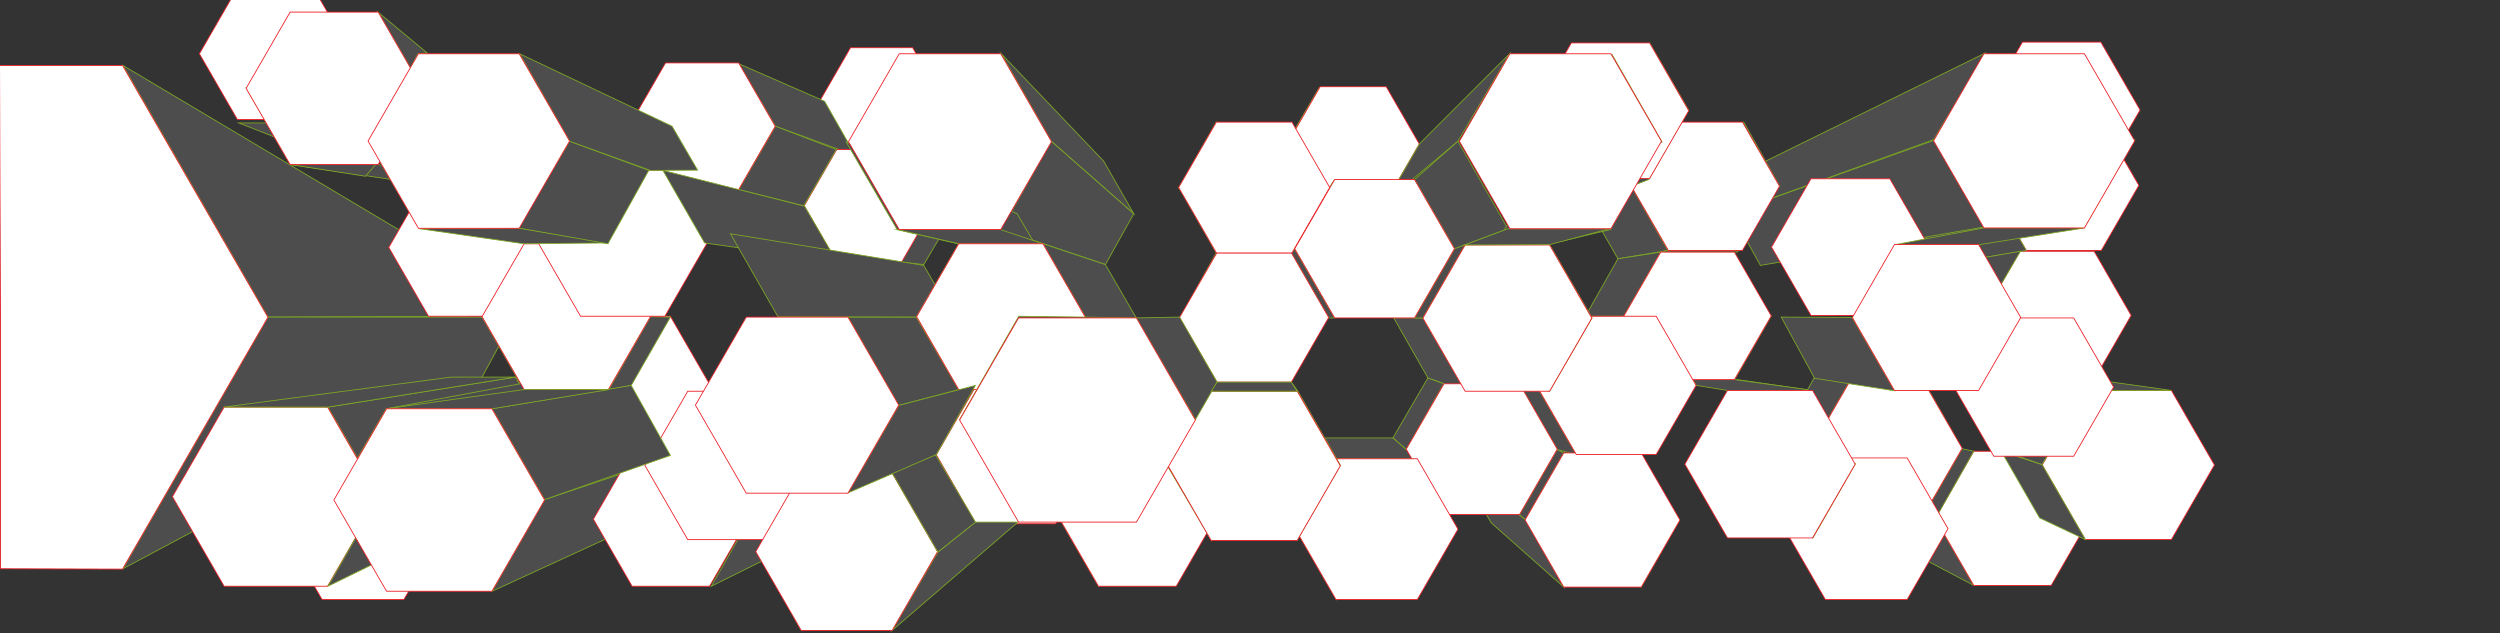 <svg xmlns="http://www.w3.org/2000/svg" width="3000" height="760" viewBox="0 0 3000 760">
  <rect x="0" y="0" width="3000" height="760" fill="#333333" stroke="none"/>
  <defs>
    <style>
      .cls-1 {
        fill: #4d4d4d;
        stroke: #7ea824;
      }

      .cls-1, .cls-2 {
        stroke-miterlimit: 10;
      }

      .cls-2 {
        fill: #fff;
        stroke: #ed1c24;
      }
    </style>
  </defs>
  <title>aartics_artboards</title>
  <g id="_04stage" data-name="04stage">
    <g id="_04-svg-right" data-name="04-svg-right">
      <polygon id="s63" class="cls-1" points="1538.5 192.5 1572.5 132.5 1583.5 104.5 1543.5 172.5 1538.5 192.5"/>
      <polygon id="_25" data-name="25" class="cls-2" points="1663.51 104.08 1584.17 104.08 1544.5 172.79 1584.17 241.5 1663.51 241.5 1703.17 172.79 1663.51 104.08"/>
      <polygon id="s41" class="cls-1" points="1425.5 241.5 1464.5 312.5 1459.5 303.5 1414.5 224.5 1425.5 241.5"/>
      <polygon id="s88" class="cls-1" points="2374.5 292.5 2273.5 292.5 2380.5 272.5 2501.5 272.5 2374.5 292.5"/>
      <polygon id="s40" class="cls-1" points="1416.5 380.5 1459.5 303.5 1464.5 312.5 1425.5 379.5 1416.5 380.5"/>
      <polygon id="s52" class="cls-1" points="1425.5 240.5 1464.5 167.5 1459.5 146.5 1414.5 225.5 1425.5 240.5"/>
      <polygon id="s60" class="cls-1" points="1732.5 460.5 1713.5 453.5 1671.5 525.5 1687.5 539.5 1732.5 460.5"/>
      <polygon id="s62" class="cls-1" points="1554.5 634.5 1537.5 567.5 1576.5 629.5 1602.5 717.5 1554.5 634.5"/>
      <polygon id="s59" class="cls-1" points="1707.5 381.5 1758.5 469.5 1713.5 453.5 1672.5 381.5 1707.5 381.5"/>
      <polygon id="s61" class="cls-1" points="1589.5 525.5 1671.5 525.5 1687.5 539.5 1700.5 550.5 1603.5 550.5 1589.5 525.5"/>
      <polygon id="s57" class="cls-1" points="1663.5 241.5 1703.5 172.5 1811.5 64.5 1749.5 169.5 1663.5 241.5"/>
      <polygon id="s56" class="cls-1" points="1745.5 298.5 1697.5 215.5 1749.5 169.5 1809.5 274.5 1745.5 298.5"/>
      <polygon id="s115" class="cls-1" points="1754.5 566.5 1830.5 623.5 1876.5 704.5 1789.5 627.5 1754.5 566.5"/>
      <polygon id="s114" class="cls-1" points="1876.5 543.5 1868.5 539.5 1823.42 617.5 1830.5 623.5 1876.5 543.5"/>
      <polygon id="s113" class="cls-1" points="1823.42 460.56 1843.5 462.5 1891.5 545.5 1868.5 539.5 1823.42 460.56"/>
      <polygon id="s112" class="cls-1" points="1902.5 242.5 1941.5 310.5 2001.5 300.5 1957.5 223.5 1902.5 242.5"/>
      <polygon id="s111" class="cls-1" points="1992.93 302.5 1948.5 379.5 1902.5 379.5 1941.5 310.5 1992.93 302.5"/>
      <polygon id="s94" class="cls-1" points="2187.5 564.5 2222.5 625.5 2368.5 702.5 2322.5 622.5 2187.5 564.5"/>
      <polygon id="_42" data-name="42" class="cls-2" points="2461.48 541.5 2368.52 541.5 2322.05 622 2368.52 702.5 2461.48 702.5 2507.95 622 2461.48 541.5"/>
      <polygon id="_50" data-name="50" class="cls-2" points="2521.61 144.5 2431.54 144.5 2386.5 222.5 2431.54 300.51 2521.61 300.51 2566.64 222.5 2521.61 144.5"/>
      <polygon id="_49" data-name="49" class="cls-2" points="2512.96 301.5 2424.04 301.5 2379.59 378.5 2424.04 455.5 2512.96 455.5 2557.41 378.5 2512.96 301.5"/>
      <polygon id="_48" data-name="48" class="cls-2" points="2605.67 468.5 2502.33 468.5 2450.65 558 2502.33 647.5 2605.67 647.5 2657.35 558 2605.67 468.5"/>
      <polygon id="_51" data-name="51" class="cls-2" points="2521.05 50.5 2426.95 50.5 2379.89 132 2426.95 213.5 2521.05 213.5 2568.11 132 2521.05 50.5"/>
      <polygon id="s87" class="cls-1" points="2182.5 317.5 2222.5 255.5 2561.5 167.5 2501.5 272.5 2182.5 317.5"/>
      <polygon id="s90" class="cls-1" points="2294.5 255.5 2386.5 222.5 2431.5 300.5 2331.5 317.5 2294.5 255.5"/>
      <polygon id="s92" class="cls-1" points="2077.5 255.5 2320.5 167.5 2382.5 63.5 2118.5 193.5 2077.5 255.5"/>
      <polygon id="s91" class="cls-1" points="2112.5 318.5 2380.5 272.5 2320.5 168.5 2077.5 255.5 2112.5 318.5"/>
      <polygon id="s89" class="cls-1" points="2331.5 317.5 2424.5 301.5 2379.5 378.5 2294.5 379.5 2331.5 317.5"/>
      <polygon id="s85" class="cls-1" points="2447.5 621.5 2502.5 647.5 2450.5 557.5 2401.5 541.5 2447.5 621.5"/>
      <polygon id="s84" class="cls-1" points="2287.5 548.5 2243.5 538.5 2287.5 616.5 2336.5 633.5 2287.5 548.5"/>
      <polygon id="s82" class="cls-1" points="2173.5 468.5 2084.5 455.5 2137.5 524.5 2226.5 556.5 2173.5 468.5"/>
      <polygon id="s80" class="cls-1" points="2081.5 455.5 2125.5 379.04 2088.5 378.5 2047.5 451.5 2081.5 455.5"/>
      <polygon id="s79" class="cls-1" points="2072.5 468.5 1992.5 455.5 2081.5 455.5 2175.5 468.5 2072.5 468.5"/>
      <polygon id="s78" class="cls-1" points="1987.5 379.5 1948.5 379.5 1992.5 455.5 2035.5 462.5 1987.5 379.5"/>
      <polygon id="s77" class="cls-1" points="1969.5 704.5 2015.5 623.5 1895.5 566.5 1862.5 628.5 1969.5 704.5"/>
      <polygon id="s76" class="cls-1" points="2092.5 146.5 1972.5 193.5 2008.5 255.5 2135.5 223.5 2092.5 146.5"/>
      <polygon id="s75" class="cls-1" points="1979.5 51.5 1939.5 132.5 1975.5 193.5 2026.5 132.5 1979.5 51.5"/>
      <polygon id="s73" class="cls-1" points="1885.5 214.5 1825.5 241.5 1903.5 241.5 1979.5 214.5 1885.5 214.5"/>
      <polygon id="s70" class="cls-1" points="1859.5 293.5 1753.5 317.5 1790.5 379.5 1910.5 381.5 1859.5 293.5"/>
      <polygon id="s68" class="cls-1" points="1995.5 302.5 1998.5 300.5 2086.5 300.5 2084.5 302.5 1995.5 302.5"/>
      <polygon id="s66" class="cls-1" points="2466.5 463.5 2502.5 468.5 2450.5 557.5 2418.5 546.5 2466.5 463.5"/>
      <polygon id="s67" class="cls-1" points="2512.5 455.5 2605.5 468.5 2514.5 468.5 2424.5 455.5 2512.5 455.5"/>
      <polygon id="s97" class="cls-1" points="2137.5 524.5 2173.5 537.5 2218.5 459.5 2177.5 452.5 2137.5 524.5"/>
      <polygon id="s95" class="cls-1" points="2309.5 459.5 2274.5 463.5 2322.5 546.5 2354.5 538.5 2309.5 459.5"/>
      <polygon id="s93" class="cls-1" points="2354.5 538.5 2368.5 541.5 2322.5 622.5 2309.32 616.5 2354.5 538.5"/>
      <polygon id="s58" class="cls-1" points="1745.5 298.5 1758.5 293.5 1707.5 381.5 1697.5 381.5 1745.5 298.5"/>
      <polygon id="s35" class="cls-1" points="1549.5 303.5 1553.5 298.5 1601.5 381.5 1594.5 381.5 1549.5 303.5"/>
      <polygon id="s36" class="cls-1" points="1549.5 303.5 1595.5 224.5 1601.5 215.5 1553.5 298.5 1549.5 303.5"/>
      <polygon id="s83" class="cls-1" points="2191.5 548.5 2091.5 524.5 2175.5 524.5 2289.5 548.5 2191.5 548.5"/>
      <polygon id="_45" data-name="45" class="cls-2" points="2309.32 459.5 2218.68 459.5 2173.36 538 2218.68 616.5 2309.32 616.5 2354.64 538 2309.32 459.5"/>
      <polygon id="_39" data-name="39" class="cls-2" points="2081.31 302.5 1992.93 302.5 1948.74 379.04 1992.93 455.58 2081.31 455.58 2125.5 379.04 2081.31 302.5"/>
      <polygon id="_37" data-name="37" class="cls-2" points="2090.96 146.5 2002.04 146.5 1957.59 223.5 2002.04 300.5 2090.96 300.5 2135.41 223.5 2090.96 146.5"/>
      <polygon id="_36" data-name="36" class="cls-2" points="2267.84 214.5 2173.16 214.5 2125.82 296.5 2173.16 378.5 2267.84 378.5 2315.18 296.5 2267.84 214.5"/>
      <polygon id="s86" class="cls-1" points="2274.5 293.5 2380.5 273.5 2501.5 273.5 2375.5 293.5 2274.5 293.5"/>
      <polygon id="_44" data-name="44" class="cls-2" points="2501.33 64.5 2380.67 64.5 2320.33 169 2380.67 273.5 2501.33 273.5 2561.67 169 2501.33 64.5"/>
      <polygon id="_43" data-name="43" class="cls-2" points="2488.42 381.5 2392.58 381.5 2344.66 464.5 2392.58 547.5 2488.42 547.5 2536.34 464.5 2488.42 381.5"/>
      <polygon id="s96" class="cls-1" points="2273.5 468.96 2177.5 453.96 2137.5 380.5 2222.5 380.96 2273.5 468.96"/>
      <polygon id="_46" data-name="46" class="cls-2" points="2374.36 293.5 2273.33 293.5 2222.81 381 2273.33 468.5 2374.36 468.5 2424.88 381 2374.36 293.5"/>
      <polygon id="_47" data-name="47" class="cls-2" points="2288.57 549.5 2190.43 549.5 2141.35 634.5 2190.43 719.5 2288.57 719.5 2337.65 634.5 2288.57 549.5"/>
      <polygon id="s81" class="cls-1" points="2175.5 645.5 2155.5 634.5 2204.5 549.5 2226.5 556.5 2175.5 645.5"/>
      <polygon id="_26" data-name="26" class="cls-2" points="1549.67 303.5 1460.18 303.5 1415.43 381 1460.18 458.5 1549.67 458.5 1594.41 381 1549.67 303.5"/>
      <polygon id="_27" data-name="27" class="cls-2" points="1550.32 146.5 1459.68 146.5 1414.36 225 1459.68 303.5 1550.32 303.5 1595.64 225 1550.32 146.5"/>
      <polygon id="_28" data-name="28" class="cls-2" points="1697.42 215.5 1601.58 215.5 1553.66 298.5 1601.58 381.5 1697.42 381.5 1745.34 298.5 1697.42 215.5"/>
      <polygon id="_33" data-name="33" class="cls-2" points="1823.42 460.56 1732.81 460.56 1687.5 539.03 1732.81 617.5 1823.42 617.5 1868.72 539.03 1823.42 460.56"/>
      <polygon id="_32" data-name="32" class="cls-2" points="1969.48 543.5 1876.52 543.5 1830.05 624 1876.52 704.5 1969.48 704.5 2015.95 624 1969.48 543.5"/>
      <polygon id="_41" data-name="41" class="cls-2" points="1987.42 379.5 1891.58 379.5 1843.66 462.5 1891.58 545.5 1987.42 545.5 2035.34 462.5 1987.42 379.5"/>
      <polygon id="s74" class="cls-1" points="1978.5 215.5 1957.5 223.5 2002.5 146.5 2025.5 133.5 1978.5 215.5"/>
      <polygon id="_38" data-name="38" class="cls-2" points="1979.54 51.5 1885.62 51.5 1838.66 132.84 1885.62 214.17 1979.54 214.17 2026.5 132.84 1979.54 51.5"/>
      <polygon id="_40" data-name="40" class="cls-2" points="2175.09 468.5 2072.91 468.5 2021.81 557 2072.91 645.5 2175.09 645.5 2226.19 557 2175.09 468.5"/>
      <polygon id="s71" class="cls-1" points="1859.5 469.5 1753.5 442.5 1790.5 379.5 1910.5 381.5 1859.5 469.5"/>
      <polygon id="s69" class="cls-1" points="1990.5 170.5 1825.5 241.5 1784.5 310.5 1932.5 275.5 1990.5 170.5"/>
      <polygon id="_35" data-name="35" class="cls-2" points="1859.52 293.96 1758.17 293.96 1707.5 381.73 1758.17 469.5 1859.52 469.5 1910.19 381.73 1859.52 293.96"/>
      <polygon id="_34" data-name="34" class="cls-2" points="1700.79 550.5 1603.21 550.5 1554.43 635 1603.21 719.5 1700.79 719.5 1749.57 635 1700.79 550.5"/>
      <polygon id="s55" class="cls-1" points="1859.5 293.5 1931.5 274.5 1809.5 274.5 1757.5 293.96 1859.5 293.5"/>
      <polygon id="s72" class="cls-1" points="1934.5 65.5 1838.5 133.5 1886.5 215.5 1994.5 170.5 1934.5 65.5"/>
      <polygon id="_31" data-name="31" class="cls-2" points="1933.12 64.5 1811.88 64.5 1751.26 169.5 1811.88 274.5 1933.12 274.5 1993.74 169.5 1933.12 64.5"/>
    </g>
    <g id="_04-svg-left" data-name="04-svg-left">
      <polygon id="s110" class="cls-1" points="1035.5 193.5 1100.5 194.5 1101.5 186.5 1028.5 187.5 1035.5 193.5"/>
      <polygon id="s1" class="cls-1" points="286.5 147.5 378.5 147.5 451.5 181.5 375.5 182.5 286.5 147.5"/>
      <polygon id="_2" data-name="2" class="cls-2" points="376.11 -14.5 284.89 -14.5 239.28 64.5 284.89 143.5 376.11 143.5 421.72 64.5 376.11 -14.5"/>
      <polygon id="s33" class="cls-1" points="147.5 78.5 321.5 380.5 562.5 379.5 513.5 296.5 147.5 78.5"/>
      <polygon id="s32" class="cls-1" points="147.5 682.5 578.5 452.5 617.5 380.5 321.5 380.5 147.5 682.5"/>
      <polygon id="s3" class="cls-1" points="393.5 488.5 455.5 595.5 659.5 525.5 618.5 452.5 393.5 488.5"/>
      <polygon id="s20" class="cls-1" points="1019.5 170.5 1220.5 256.5 1253.5 193.5 1080.5 64.5 1019.5 170.5"/>
      <polygon id="s23" class="cls-1" points="1222.5 379.5 1257.5 442.5 1150.5 467.5 1099.5 380.5 1222.5 379.5"/>
      <polygon id="s50" class="cls-1" points="1017.5 380.5 1099.5 380.5 1150.5 467.5 1078.5 486.5 1017.5 380.5"/>
      <polygon id="s19" class="cls-1" points="470.5 215.5 560.5 215.5 453.5 197.5 348.5 197.5 470.5 215.5"/>
      <polygon id="s18" class="cls-1" points="441.5 169.5 578.5 206.5 628.5 292.5 502.5 273.5 441.5 169.5"/>
      <polygon id="s17" class="cls-1" points="695.5 379.5 578.5 380.5 628.5 292.5 730.5 319.5 695.5 379.5"/>
      <polygon id="s16" class="cls-1" points="695.5 379.5 731.5 440.5 628.5 467.5 578.5 380.5 695.5 379.5"/>
      <polygon id="s15" class="cls-1" points="744.5 524.5 659.5 524.5 590.5 549.5 685.5 549.5 744.5 524.5"/>
      <polygon id="s14" class="cls-1" points="463.5 490.5 731.5 440.5 699.5 504.5 400.5 598.5 463.5 490.5"/>
      <polygon id="s9" class="cls-1" points="1108.5 194.5 1068.5 173.5 1108.5 104.5 1144.5 131.5 1108.5 194.5"/>
      <polygon id="s8" class="cls-1" points="1108.5 194.5 1144.5 256.5 1108.5 242.5 1068.5 173.5 1108.5 194.5"/>
      <polygon id="s7" class="cls-1" points="1144.5 256.5 1220.5 256.5 1188.5 242.5 1108.5 242.5 1144.5 256.5"/>
      <polygon id="_9" data-name="9" class="cls-2" points="1095.2 57.28 1020.59 57.28 983.29 121.89 1020.59 186.5 1095.2 186.5 1132.5 121.89 1095.2 57.28"/>
      <polygon id="s48" class="cls-1" points="1108.5 317.5 1081.5 314.5 1120.5 246.5 1144.5 256.5 1108.5 317.5"/>
      <polygon id="s54" class="cls-1" points="886.5 76.5 989.5 121.5 1026.5 186.5 930.5 151.5 886.5 76.5"/>
      <polygon id="_10" data-name="10" class="cls-2" points="1081.97 179.5 1004.03 179.5 965.06 247 1004.03 314.5 1081.97 314.5 1120.94 247 1081.97 179.5"/>
      <polygon id="_5" data-name="5" class="cls-2" points="484.65 549.5 386.5 549.5 337.43 634.5 386.5 719.5 484.65 719.5 533.73 634.5 484.65 549.5"/>
      <polygon id="s43" class="cls-1" points="590.5 709.5 777.5 623.5 823.5 542.5 653.5 599.5 590.5 709.5"/>
      <polygon id="s53" class="cls-1" points="853.5 703.5 899.5 622.5 1037.5 567.5 1004.5 628.5 853.5 703.5"/>
      <polygon id="_14" data-name="14" class="cls-2" points="851.5 542.5 758.52 542.5 712.05 623 758.52 703.5 851.48 703.5 897.95 623 851.5 542.5"/>
      <polygon id="_13" data-name="13" class="cls-2" points="804.44 379.5 708.02 379.5 659.82 463 708.02 546.5 804.44 546.5 852.65 463 804.44 379.5"/>
      <polygon id="s29" class="cls-1" points="1329 567.5 1271.5 622.5 1318.5 703.5 1363.5 628.5 1329 567.5"/>
      <polygon id="_23" data-name="23" class="cls-2" points="1411.51 541.83 1318.17 541.83 1271.5 622.66 1318.17 703.5 1411.51 703.5 1458.18 622.66 1411.51 541.83"/>
      <polygon id="s27" class="cls-1" points="1364.5 503.5 1434.5 504.5 1409.5 541.5 1318.5 541.5 1364.5 503.5"/>
      <polygon id="s28" class="cls-1" points="1328.5 567.5 1364.5 503.5 1318.5 541.5 1271.5 622.5 1328.5 567.5"/>
      <polygon id="_19" data-name="19" class="cls-2" points="1266.86 462.96 1171.29 462.96 1123.5 545.73 1171.29 628.5 1266.86 628.5 1314.65 545.73 1266.86 462.96"/>
      <polygon id="s26" class="cls-1" points="961.5 756.5 1147.5 628.5 1109.5 567.5 909.5 661.5 961.5 756.5"/>
      <polygon id="_15" data-name="15" class="cls-2" points="928.1 469.5 825.29 469.5 773.89 558.53 825.29 647.57 928.1 647.57 979.5 558.53 928.1 469.5"/>
      <polygon id="s42" class="cls-1" points="886.5 227.5 964.5 247 1003.5 179.5 930.5 151.5 886.5 227.5"/>
      <polygon id="_8" data-name="8" class="cls-2" points="886.38 75.5 798.62 75.5 754.74 151.5 798.62 227.5 886.38 227.5 930.26 151.5 886.38 75.5"/>
      <polygon id="s2" class="cls-1" points="348.5 197.5 295.5 105.5 453.5 194.5 438.5 211.5 348.5 197.5"/>
      <polygon id="_6" data-name="6" class="cls-2" points="609.57 214.29 514.19 214.29 466.5 296.9 514.19 379.5 609.57 379.5 657.26 296.9 609.57 214.29"/>
      <polygon id="s45" class="cls-1" points="730.5 467.5 757.5 462.5 804.5 380.5 780.5 380 730.5 467.5"/>
      <polygon id="_12" data-name="12" class="cls-2" points="729.98 292.5 628.95 292.5 578.43 380 628.95 467.5 729.98 467.5 780.5 380 729.98 292.5"/>
      <polygon id="_11" data-name="11" class="cls-2" points="797.88 204.16 696.66 204.16 646.04 291.83 696.66 379.5 797.88 379.5 848.5 291.83 797.88 204.16"/>
      <polygon id="s100" class="cls-1" points="795.5 204.5 845.5 291.5 1004.5 314.5 965.5 247.5 795.5 204.5"/>
      <polygon id="s49" class="cls-1" points="876.5 280.5 1108.5 318.5 1144.5 380.51 933.5 380 876.5 280.5"/>
      <polygon id="s4" class="cls-1" points="628.5 292.5 503.5 274.5 621.5 273.5 730.5 291.5 628.5 292.5"/>
      <polygon id="_17" data-name="17" class="cls-2" points="1188.41 104.5 1108.74 104.5 1068.9 173.5 1108.74 242.5 1188.41 242.5 1228.25 173.5 1188.41 104.5"/>
      <polygon id="s34" class="cls-1" points="453.5 14.5 512.5 63.5 501.5 64.5 492.5 81.5 453.5 14.5"/>
      <polygon id="_3" data-name="3" class="cls-2" points="393.06 488.5 268.94 488.5 206.87 596 268.94 703.5 393.06 703.5 455.13 596 393.06 488.5"/>
      <polygon id="_4" data-name="4" class="cls-2" points="453.83 14.5 348.17 14.5 295.35 106 348.17 197.5 453.83 197.5 506.65 106 453.83 14.5"/>
      <polygon id="s107" class="cls-1" points="1201.5 64.5 1324.5 193.5 1360.5 256.5 1261.5 169.5 1201.5 64.5"/>
      <polygon id="s106" class="cls-1" points="1201.5 275.5 1261.5 169.5 1360.5 256.5 1326.5 317.5 1251.57 292.32 1201.5 275.5"/>
      <polygon id="s65" class="cls-1" points="967.5 558.5 1072.74 558.5 1065.5 567.5 956.5 567.5 967.5 558.5"/>
      <polygon id="s21" class="cls-1" points="1220.5 256.5 1256.5 317.5 1076.5 275.5 1015.5 170.5 1220.5 256.5"/>
      <polygon id="s30" class="cls-1" points="1150.5 292.5 1251.5 292.5 1200.5 275.5 1076.5 275.5 1150.5 292.5"/>
      <polygon id="s22" class="cls-1" points="1256.5 317.5 1222.5 379.5 1099.5 380.5 1150.5 292.5 1256.5 317.5"/>
      <polygon id="_24" data-name="24" class="cls-2" points="1200.91 64.5 1079.09 64.5 1018.18 170 1079.09 275.5 1200.91 275.5 1261.82 170 1200.91 64.5"/>
      <polygon id="s102" class="cls-1" points="1070.5 756.5 1221.5 626.5 1170.5 626.5 1125.5 662.5 1070.5 756.5"/>
      <polygon id="_21" data-name="21" class="cls-2" points="1070.56 567.5 961.44 567.5 906.88 662 961.44 756.5 1070.56 756.5 1125.12 662 1070.56 567.5"/>
      <polygon id="s64" class="cls-1" points="1125.5 662.5 1070.5 567.5 1122.5 545.5 1170.5 626.5 1125.5 662.5"/>
      <polygon id="s47" class="cls-1" points="621.5 273.5 683.5 169.5 778.5 204.5 729.5 292.5 621.5 273.5"/>
      <polygon id="s46" class="cls-1" points="623.5 64.5 683.5 169.5 780.5 204.5 837.15 204.16 806.5 151.5 623.5 64.5"/>
      <polygon id="s44" class="cls-1" points="653.5 599.5 804.5 546.5 757.5 462.5 590.5 490.5 653.5 599.5"/>
      <polygon id="s5" class="cls-1" points="730.5 467.5 590.5 490.5 463.5 490.5 628.5 467.5 730.5 467.5"/>
      <polygon id="s37" class="cls-1" points="1453.5 648.5 1458.5 622.5 1411.5 541.5 1400.5 558.5 1453.5 648.5"/>
      <polygon id="s109" class="cls-1" points="1554.5 634.5 1556.5 648.5 1608.5 558.5 1603.5 550.5 1554.5 634.5"/>
      <polygon id="s108" class="cls-1" points="1608.5 558.5 1589.5 527.5 1549.5 458.5 1557.5 469.5 1608.5 558.5"/>
      <polygon id="_29" data-name="29" class="cls-2" points="1556.67 469.5 1453.33 469.5 1401.65 559 1453.33 648.5 1556.67 648.5 1608.35 559 1556.67 469.5"/>
      <polygon id="s104" class="cls-1" points="1434.5 503.5 1460.5 458.5 1415.5 380.5 1363.5 381.5 1434.5 503.5"/>
      <polygon id="_7" data-name="7" class="cls-2" points="623.04 64.5 502.11 64.5 441.65 169.22 502.11 273.95 623.04 273.95 683.5 169.22 623.04 64.5"/>
      <polygon id="s105" class="cls-1" points="1326.5 317.5 1363.5 381.5 1302.5 380.5 1251.5 292.5 1326.5 317.5"/>
      <polygon id="_22" data-name="22" class="cls-2" points="1251.52 292.5 1150.48 292.5 1099.96 380 1150.48 467.5 1251.52 467.5 1302.04 380 1251.52 292.5"/>
      <polygon id="s103" class="cls-1" points="1453.5 469.5 1556.5 469.5 1549.5 458.5 1460.5 458.5 1453.5 469.5"/>
      <polygon id="s51" class="cls-1" points="1222.5 379.5 1151.5 503.5 1251.5 467.5 1302.5 380.5 1222.5 379.5"/>
      <polygon id="s101" class="cls-1" points="1017.5 591.5 1123.5 545.5 1170.5 462.5 1078.5 486.5 1017.5 591.5"/>
      <polygon id="s99" class="cls-1" points="590.5 549.5 455.5 595.5 393.5 703.5 534.5 634.5 590.5 549.5"/>
      <polygon id="_18" data-name="18" class="cls-2" points="590.3 490.5 463.86 490.5 400.64 600 463.86 709.5 590.3 709.5 653.52 600 590.3 490.5"/>
      <polygon id="_20" data-name="20" class="cls-2" points="1017.5 380.51 895.5 380.51 834.5 486.17 895.5 591.82 1017.5 591.82 1078.5 486.17 1017.5 380.51"/>
      <polygon id="_30" data-name="30" class="cls-2" points="1363.72 381.5 1222.28 381.5 1151.55 504 1222.28 626.5 1363.72 626.5 1434.45 504 1363.72 381.5"/>
      <path id="_1" data-name="1" class="cls-2" d="M321.5,380.72,147,682.95.5,682.5v-302l-1-302H147Z"/>
      <polygon id="s98" class="cls-1" points="268.5 488.5 541.5 452.5 618.5 452.5 393.5 488.5 268.5 488.5"/>
    </g>
  </g>
</svg>
